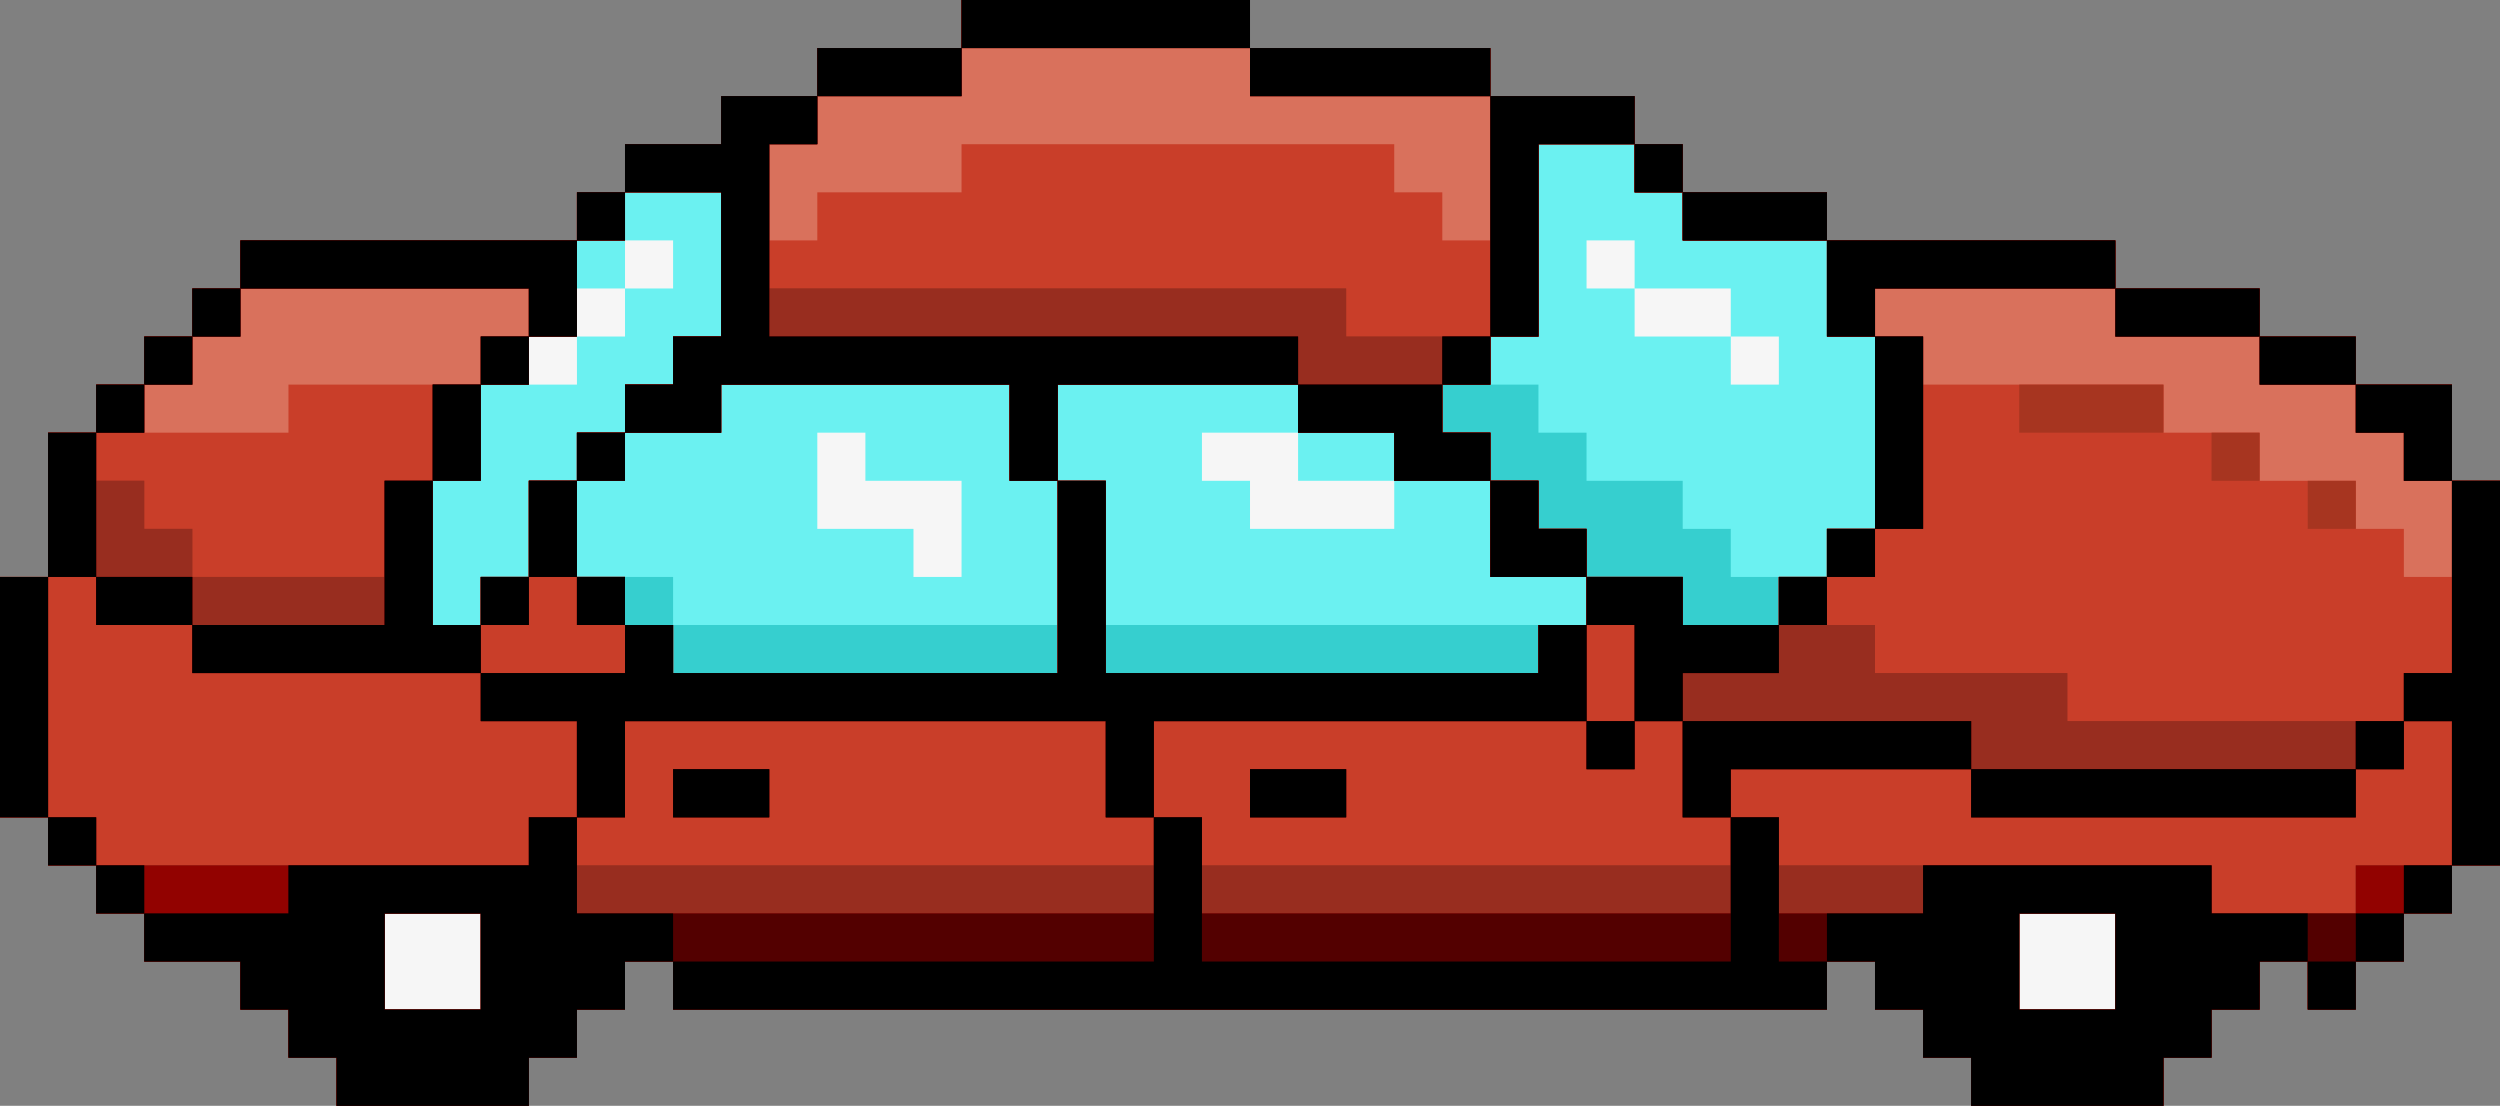 <?xml version="1.0" encoding="UTF-8" standalone="no"?>
<svg
   xmlns:dc="http://purl.org/dc/elements/1.1/"
   xmlns:cc="http://creativecommons.org/ns#"
   xmlns:rdf="http://www.w3.org/1999/02/22-rdf-syntax-ns#"
   xmlns:svg="http://www.w3.org/2000/svg"
   xmlns="http://www.w3.org/2000/svg"
   xmlns:sodipodi="http://sodipodi.sourceforge.net/DTD/sodipodi-0.dtd"
   xmlns:inkscape="http://www.inkscape.org/namespaces/inkscape"
   version="1.1"
   width="208"
   height="92"
   id="svg2"
   sodipodi:docname="carA.svg"
   inkscape:version="1.0.2-2 (e86c870879, 2021-01-15)">
  <rect width="100%" height="100%" fill="#808080" stroke="none"/>
  <sodipodi:namedview
     pagecolor="#ffffff"
     bordercolor="#666666"
     borderopacity="1"
     objecttolerance="10"
     gridtolerance="10"
     guidetolerance="10"
     inkscape:pageopacity="0"
     inkscape:pageshadow="2"
     inkscape:window-width="1540"
     inkscape:window-height="859"
     id="namedview42"
     showgrid="false"
     inkscape:zoom="1.8085616"
     inkscape:cx="192.79628"
     inkscape:cy="106.34336"
     inkscape:window-x="0"
     inkscape:window-y="0"
     inkscape:window-maximized="0"
     inkscape:current-layer="svg2" />
  <defs
     id="defs4" />
  <g
     transform="matrix(-1,0,0,1,514.486,-461.098)"
     id="layer1">
    <g
       transform="translate(162.857,148.571)"
       id="g3251">
      <path
         d="m 171.628,402.527 v -2 h -2 -2 v -2 -2 h -2 -2 v -2 -2 h -2 -2 v 2 2 h -2 -2 v -2 -2 h -2 -2 v -2 -2 h -2 -2 v -2 -2 h -2 -2 v -16 -16 h 2 2 v -4 -4 h 4 4 v -2 -2 h 4 4 v -2 -2 h 6 6 v -2 -2 h 12 12 v -2 -2 h 6 6 v -2 -2 h 2 2 v -2 -2 h 6 6 v -2 -2 h 10 10 v -2 -2 h 12 12 v 2 2 h 6 6 v 2 2 h 4 4 v 2 2 h 4 4 v 2 2 h 2 2 v 2 2 h 14 14 v 2 2 h 2 2 v 2 2 h 2 2 v 2 2 h 2 2 v 2 2 h 2 2 v 6 6 h 2 2 v 10 10 h -2 -2 v 2 2 h -2 -2 v 2 2 h -2 -2 v 2 2 h -4 -4 v 2 2 h -2 -2 v 2 2 h -2 -2 v 2 2 h -8 -8 v -2 -2 h -2 -2 v -2 -2 h -2 -2 v -2 -2 h -2 -2 v 2 2 h -48 -48 v -2 -2 h -2 -2 v 2 2 h -2 -2 v 2 2 h -2 -2 v 2 2 h -8 -8 z"
         id="path3271"
         style="fill:#f6f6f6" />
      <path
         d="m 171.628,402.527 v -2 h -2 -2 v -2 -2 h -2 -2 v -2 -2 h -2 -2 v 2 2 h -2 -2 v -2 -2 h -2 -2 v -2 -2 h -2 -2 v -2 -2 h -2 -2 v -16 -16 h 2 2 v -4 -4 h 4 4 v -2 -2 h 4 4 v -2 -2 h 6 6 v -2 -2 h 12 12 v -2 -2 h 6 6 v -2 -2 h 2 2 v -2 -2 h 6 6 v -2 -2 h 10 10 v -2 -2 h 12 12 v 2 2 h 6 6 v 2 2 h 4 4 v 2 2 h 4 4 v 2 2 h 2 2 v 2 2 h 14 14 v 2 2 h 2 2 v 2 2 h 2 2 v 2 2 h 2 2 v 2 2 h 2 2 v 6 6 h 2 2 v 10 10 h -2 -2 v 2 2 h -2 -2 v 2 2 h -2 -2 v 2 2 h -4 -4 v 2 2 h -2 -2 v 2 2 h -2 -2 v 2 2 h -8 -8 v -2 -2 h -2 -2 v -2 -2 h -2 -2 v -2 -2 h -2 -2 v 2 2 h -48 -48 v -2 -2 h -2 -2 v 2 2 h -2 -2 v 2 2 h -2 -2 v 2 2 h -8 -8 z m 12,-10 v -4 h -4 -4 v 4 4 h 4 4 z m 136,0 v -4 h -4 -4 v 4 4 h 4 4 z m -44,-34 v -2 h 4 4 v -4 -4 h -2 -2 v 2 2 h -4 -4 v 4 4 h 2 2 z m -28,-4 v -2 h 2 2 v -2 -2 h -4 -4 v 2 2 h -4 -4 v 2 2 h 6 6 z m -40,-12 v -2 h 4 4 v -2 -2 h 2 2 v -2 -2 h -2 -2 v 2 2 h -4 -4 v 2 2 h -2 -2 v 2 2 h 2 2 z m 100,0 v -2 h -2 -2 v -2 -2 h -2 -2 v -2 -2 h -2 -2 v 2 2 h 2 2 v 2 2 h 2 2 v 2 2 h 2 2 z"
         id="path3269"
         style="fill:#6bf1f1" />
      <path
         d="m 171.628,402.527 v -2 h -2 -2 v -2 -2 h -2 -2 v -2 -2 h -2 -2 v 2 2 h -2 -2 v -2 -2 h -2 -2 v -2 -2 h -2 -2 v -2 -2 h -2 -2 v -16 -16 h 2 2 v -4 -4 h 4 4 v -2 -2 h 4 4 v -2 -2 h 6 6 v -2 -2 h 12 12 v -2 -2 h 6 6 v -2 -2 h 2 2 v -2 -2 h 6 6 v -2 -2 h 10 10 v -2 -2 h 12 12 v 2 2 h 6 6 v 2 2 h 4 4 v 2 2 h 4 4 v 2 2 h 2 2 v 2 2 h 14 14 v 2 2 h 2 2 v 2 2 h 2 2 v 2 2 h 2 2 v 2 2 h 2 2 v 6 6 h 2 2 v 10 10 h -2 -2 v 2 2 h -2 -2 v 2 2 h -2 -2 v 2 2 h -4 -4 v 2 2 h -2 -2 v 2 2 h -2 -2 v 2 2 h -8 -8 v -2 -2 h -2 -2 v -2 -2 h -2 -2 v -2 -2 h -2 -2 v 2 2 h -48 -48 v -2 -2 h -2 -2 v 2 2 h -2 -2 v 2 2 h -2 -2 v 2 2 h -8 -8 z m 12,-10 v -4 h -4 -4 v 4 4 h 4 4 z m 136,0 v -4 h -4 -4 v 4 4 h 4 4 z m -60,-34 v -6 h 2 2 v 6 6 h 16 16 v -2 -2 h 4 4 v -4 -4 h 2 2 v 4 4 h 2 2 v 2 2 h 2 2 v -6 -6 h -2 -2 v -4 -4 h -2 -2 v -2 -2 h -2 -2 v -4 -4 h -2 -2 v -2 -2 h -4 -4 v 6 6 h 2 2 v 2 2 h 2 2 v 2 2 h -4 -4 v -2 -2 h -12 -12 v 4 4 h -2 -2 v -4 -4 h -10 -10 v 2 2 h -4 -4 v 2 2 h -4 -4 v 4 4 h -4 -4 v 2 2 h 20 20 z m 40,-8 v -2 h 2 2 v 2 2 h -2 -2 z m -92,8 v -2 h 2 2 v -2 -2 h 4 4 v -2 -2 h 2 2 v -2 -2 h 2 2 v -2 -2 h -2 -2 v -8 -8 h -4 -4 v 2 2 h -2 -2 v 2 2 h -6 -6 v 4 4 h -2 -2 v 8 8 h 2 2 v 2 2 h 4 4 z"
         id="path3267"
         style="fill:#36cfcf" />
      <path
         d="m 171.628,402.527 v -2 h -2 -2 v -2 -2 h -2 -2 v -2 -2 h -2 -2 v 2 2 h -2 -2 v -2 -2 h -2 -2 v -2 -2 h -2 -2 v -2 -2 h -2 -2 v -16 -16 h 2 2 v -4 -4 h 4 4 v -2 -2 h 4 4 v -2 -2 h 6 6 v -2 -2 h 12 12 v -2 -2 h 6 6 v -2 -2 h 2 2 v -2 -2 h 6 6 v -2 -2 h 10 10 v -2 -2 h 12 12 v 2 2 h 6 6 v 2 2 h 4 4 v 2 2 h 4 4 v 2 2 h 2 2 v 2 2 h 14 14 v 2 2 h 2 2 v 2 2 h 2 2 v 2 2 h 2 2 v 2 2 h 2 2 v 6 6 h 2 2 v 10 10 h -2 -2 v 2 2 h -2 -2 v 2 2 h -2 -2 v 2 2 h -4 -4 v 2 2 h -2 -2 v 2 2 h -2 -2 v 2 2 h -8 -8 v -2 -2 h -2 -2 v -2 -2 h -2 -2 v -2 -2 h -2 -2 v 2 2 h -48 -48 v -2 -2 h -2 -2 v 2 2 h -2 -2 v 2 2 h -2 -2 v 2 2 h -8 -8 z m 12,-10 v -4 h -4 -4 v 4 4 h 4 4 z m 136,0 v -4 h -4 -4 v 4 4 h 4 4 z m -60,-32 v -8 h 2 2 v 8 8 h 16 16 v -2 -2 h 2 2 v -2 -2 h 2 2 v -4 -4 h 2 2 v 4 4 h 2 2 v 2 2 h 2 2 v -6 -6 h -2 -2 v -4 -4 h -2 -2 v -2 -2 h -2 -2 v -4 -4 h -2 -2 v -2 -2 h -4 -4 v 6 6 h 2 2 v 2 2 h 2 2 v 2 2 h -4 -4 v -2 -2 h -12 -12 v 4 4 h -2 -2 v -4 -4 h -10 -10 v 2 2 h -4 -4 v 2 2 h -4 -4 v -2 -2 h 2 2 v -2 -2 h -2 -2 v -2 -2 h -2 -2 v -8 -8 h -4 -4 v 2 2 h -2 -2 v 2 2 h -6 -6 v 4 4 h -2 -2 v 8 8 h 2 2 v 2 2 h 2 2 v 2 2 h 4 4 v -2 -2 h 4 4 v 2 2 h 2 2 v 2 2 h 18 18 z m -40,-2 v -2 h 2 2 v -2 -2 h 2 2 v 4 4 h -4 -4 z m 80,-8 v -2 h 2 2 v 2 2 h -2 -2 z"
         id="path3265"
         style="fill:#d9715c" />
      <path
         d="m 171.628,402.527 v -2 h -2 -2 v -2 -2 h -2 -2 v -2 -2 h -2 -2 v 2 2 h -2 -2 v -2 -2 h -2 -2 v -2 -2 h -2 -2 v -2 -2 h -2 -2 v -16 -16 h 2 2 v -4 -4 h 4 4 v -2 -2 h 4 4 v -2 -2 h 6 6 v -2 -2 h 12 12 v -2 -2 h 6 6 v -2 -2 h 2 2 v -2 -2 h 6 6 v -2 -2 h 10 10 v -2 -2 h 12 12 v 2 2 h 6 6 v 2 2 h 4 4 v 2 2 h 4 4 v 2 2 h 2 2 v 2 2 h 14 14 v 2 2 h 2 2 v 2 2 h 2 2 v 2 2 h 2 2 v 2 2 h 2 2 v 6 6 h 2 2 v 10 10 h -2 -2 v 2 2 h -2 -2 v 2 2 h -2 -2 v 2 2 h -4 -4 v 2 2 h -2 -2 v 2 2 h -2 -2 v 2 2 h -8 -8 v -2 -2 h -2 -2 v -2 -2 h -2 -2 v -2 -2 h -2 -2 v 2 2 h -48 -48 v -2 -2 h -2 -2 v 2 2 h -2 -2 v 2 2 h -2 -2 v 2 2 h -8 -8 z m 12,-10 v -4 h -4 -4 v 4 4 h 4 4 z m 136,0 v -4 h -4 -4 v 4 4 h 4 4 z m -60,-32 v -8 h 2 2 v 8 8 h 16 16 v -2 -2 h 2 2 v -2 -2 h 2 2 v -4 -4 h 2 2 v 4 4 h 2 2 v 2 2 h 2 2 v -6 -6 h -2 -2 v -4 -4 h 8 8 v 2 2 h 6 6 v -2 -2 h -2 -2 v -2 -2 h -2 -2 v -2 -2 h -12 -12 v 2 2 h -2 -2 v -4 -4 h -2 -2 v -2 -2 h -4 -4 v 6 6 h 2 2 v 2 2 h 2 2 v 2 2 h -4 -4 v -2 -2 h -12 -12 v 4 4 h -2 -2 v -4 -4 h -10 -10 v 2 2 h -4 -4 v 2 2 h -4 -4 v -2 -2 h 2 2 v -2 -2 h -2 -2 v -2 -2 h -2 -2 v -8 -8 h -4 -4 v 2 2 h -2 -2 v 2 2 h -6 -6 v 4 4 h -2 -2 v -2 -2 h -10 -10 v 2 2 h -6 -6 v 2 2 h -4 -4 v 2 2 h -2 -2 v 2 2 h -2 -2 v 4 4 h 2 2 v -2 -2 h 2 2 v -2 -2 h 4 4 v -2 -2 h 4 4 v -2 -2 h 10 10 v -2 -2 h 2 2 v 8 8 h 2 2 v 2 2 h 2 2 v 2 2 h 4 4 v -2 -2 h 4 4 v 2 2 h 2 2 v 2 2 h 18 18 z m -40,-2 v -2 h 2 2 v -2 -2 h 2 2 v 4 4 h -4 -4 z m 80,-8 v -2 h 2 2 v 2 2 h -2 -2 z m 8,-8 v -2 h 2 2 v 2 2 h -2 -2 z m -76,-12 v -2 h 2 2 v -2 -2 h 18 18 v 2 2 h 6 6 v 2 2 h 2 2 v -4 -4 h -2 -2 v -2 -2 h -6 -6 v -2 -2 h -12 -12 v 2 2 h -10 -10 v 6 6 h 2 2 z"
         id="path3263"
         style="fill:#c93e29" />
      <path
         d="m 171.628,402.527 v -2 h -2 -2 v -2 -2 h -2 -2 v -2 -2 h -2 -2 v 2 2 h -2 -2 v -2 -2 h -2 -2 v -2 -2 h -2 -2 v -2 -2 h -2 -2 v -16 -16 h 2 2 v -4 -4 h 4 4 v -2 -2 h 4 4 v -2 -2 h 6 6 v -2 -2 h 12 12 v -2 -2 h 6 6 v -2 -2 h 2 2 v -2 -2 h 6 6 v -2 -2 h 10 10 v -2 -2 h 12 12 v 2 2 h 6 6 v 2 2 h 4 4 v 2 2 h 4 4 v 2 2 h 2 2 v 2 2 h 14 14 v 2 2 h 2 2 v 2 2 h 2 2 v 2 2 h 2 2 v 2 2 h 2 2 v 6 6 h 2 2 v 10 10 h -2 -2 v 2 2 h -2 -2 v 2 2 h -2 -2 v 2 2 h -4 -4 v 2 2 h -2 -2 v 2 2 h -2 -2 v 2 2 h -8 -8 v -2 -2 h -2 -2 v -2 -2 h -2 -2 v -2 -2 h -2 -2 v 2 2 h -48 -48 v -2 -2 h -2 -2 v 2 2 h -2 -2 v 2 2 h -2 -2 v 2 2 h -8 -8 z m 12,-10 v -4 h -4 -4 v 4 4 h 4 4 z m 136,0 v -4 h -4 -4 v 4 4 h 4 4 z m -152,-6 v -2 h 18 18 v -2 -2 h 2 2 v 2 2 h 22 22 v -2 -2 h 2 2 v 2 2 h 24 24 v -2 -2 h 2 2 v 2 2 h 18 18 v -2 -2 h 2 2 v -10 -10 h -2 -2 v 2 2 h -4 -4 v 2 2 h -12 -12 v -2 -2 h 2 2 v -6 -6 h 2 2 v 4 4 h 8 8 v -2 -2 h 2 2 v -2 -2 h 2 2 v -2 -2 h -2 -2 v -2 -2 h -2 -2 v -2 -2 h -2 -2 v -2 -2 h -12 -12 v 2 2 h -2 -2 v -4 -4 h -2 -2 v -2 -2 h -4 -4 v 6 6 h 2 2 v 2 2 h 2 2 v 2 2 h -4 -4 v -2 -2 h -12 -12 v 4 4 h -2 -2 v -4 -4 h -10 -10 v 2 2 h -4 -4 v 2 2 h -4 -4 v -2 -2 h 2 2 v -2 -2 h -2 -2 v -2 -2 h 6 6 v -2 -2 h 24 24 v -6 -6 h -2 -2 v -2 -2 h -6 -6 v -2 -2 h -12 -12 v 2 2 h -10 -10 v 10 10 h -2 -2 v -8 -8 h -4 -4 v 2 2 h -2 -2 v 2 2 h -6 -6 v 4 4 h -2 -2 v -2 -2 h -10 -10 v 2 2 h -6 -6 v 2 2 h -4 -4 v 2 2 h -2 -2 v 2 2 h -2 -2 v 8 8 h 2 2 v 2 2 h -2 -2 v 6 6 h 4 4 v 2 2 h 6 6 z m -12,-8 v -2 h -2 -2 v -2 -2 h 14 14 v -2 -2 h 8 8 v -2 -2 h 2 2 v -2 -2 h -2 -2 v -2 -2 h -2 -2 v -8 -8 h 2 2 v 8 8 h 2 2 v 2 2 h 2 2 v 2 2 h 4 4 v -2 -2 h 4 4 v -2 -2 h 2 2 v -2 -2 h 2 2 v 4 4 h -4 -4 v 2 2 h 2 2 v 2 2 h 18 18 v -8 -8 h 2 2 v 8 8 h 16 16 v -2 -2 h 2 2 v -2 -2 h 2 2 v -4 -4 h -2 -2 v -2 -2 h 2 2 v 2 2 h 2 2 v 4 4 h 2 2 v 2 2 h -2 -2 v -2 -2 h -2 -2 v 2 2 h -2 -2 v 2 2 h 6 6 v 2 2 h -4 -4 v 4 4 h -2 -2 v -4 -4 h -20 -20 v 4 4 h -2 -2 v -4 -4 h -18 -18 v 2 2 h -2 -2 v -2 -2 h -2 -2 v 4 4 h -2 -2 v -2 -2 h -10 -10 v 2 2 h -16 -16 z m 64,-10 v -4 h -2 -2 v 4 4 h 2 2 z m 20,10 v -2 h 4 4 v 2 2 h -4 -4 z m 48,0 v -2 h 4 4 v 2 2 h -4 -4 z m -132,-24 v -2 h 2 2 v 2 2 h -2 -2 z m 8,-4 v -2 h 2 2 v 2 2 h -2 -2 z m 148,-2 v -4 h -2 -2 v -2 -2 h 2 2 v 2 2 h 2 2 v 4 4 h -2 -2 z m -140,-2 v -2 h 6 6 v 2 2 h -6 -6 z"
         id="path3261"
         style="fill:#a73520" />
      <path
         d="m 171.628,402.527 v -2 h -2 -2 v -2 -2 h -2 -2 v -2 -2 h -2 -2 v 2 2 h -2 -2 v -2 -2 h -2 -2 v -2 -2 h -2 -2 v -2 -2 h -2 -2 v -16 -16 h 2 2 v -4 -4 h 4 4 v -2 -2 h 4 4 v -2 -2 h 6 6 v -2 -2 h 12 12 v -2 -2 h 6 6 v -2 -2 h 2 2 v -2 -2 h 6 6 v -2 -2 h 10 10 v -2 -2 h 12 12 v 2 2 h 6 6 v 2 2 h 4 4 v 2 2 h 4 4 v 2 2 h 2 2 v 2 2 h 14 14 v 2 2 h 2 2 v 2 2 h 2 2 v 2 2 h 2 2 v 2 2 h 2 2 v 6 6 h 2 2 v 10 10 h -2 -2 v 2 2 h -2 -2 v 2 2 h -2 -2 v 2 2 h -4 -4 v 2 2 h -2 -2 v 2 2 h -2 -2 v 2 2 h -8 -8 v -2 -2 h -2 -2 v -2 -2 h -2 -2 v -2 -2 h -2 -2 v 2 2 h -48 -48 v -2 -2 h -2 -2 v 2 2 h -2 -2 v 2 2 h -2 -2 v 2 2 h -8 -8 z m 12,-10 v -4 h -4 -4 v 4 4 h 4 4 z m 136,0 v -4 h -4 -4 v 4 4 h 4 4 z m -152,-6 v -2 h 18 18 v -2 -2 h 2 2 v 2 2 h 22 22 v -2 -2 h 2 2 v 2 2 h 24 24 v -2 -2 h 2 2 v 2 2 h 18 18 v -2 -2 h 2 2 v -10 -10 h -2 -2 v 2 2 h -4 -4 v 2 2 h -12 -12 v -2 -2 h 2 2 v -6 -6 h 2 2 v 4 4 h 8 8 v -2 -2 h 2 2 v -2 -2 h 2 2 v -2 -2 h -2 -2 v -2 -2 h -2 -2 v -2 -2 h -2 -2 v -2 -2 h -12 -12 v 2 2 h -2 -2 v -4 -4 h -2 -2 v -2 -2 h -4 -4 v 6 6 h 2 2 v 2 2 h 2 2 v 2 2 h -4 -4 v -2 -2 h -12 -12 v 4 4 h -2 -2 v -4 -4 h -10 -10 v 2 2 h -4 -4 v 2 2 h -4 -4 v -2 -2 h 2 2 v -2 -2 h -2 -2 v -2 -2 h 6 6 v -2 -2 h 24 24 v -6 -6 h -2 -2 v -2 -2 h -6 -6 v -2 -2 h -12 -12 v 2 2 h -10 -10 v 10 10 h -2 -2 v -8 -8 h -4 -4 v 2 2 h -2 -2 v 2 2 h -6 -6 v 4 4 h -2 -2 v -2 -2 h -10 -10 v 2 2 h -6 -6 v 2 2 h -4 -4 v 2 2 h -2 -2 v 2 2 h -2 -2 v 8 8 h 2 2 v 2 2 h -2 -2 v 6 6 h 4 4 v 2 2 h 6 6 z m -12,-8 v -2 h -2 -2 v -2 -2 h 14 14 v -2 -2 h 8 8 v -2 -2 h 2 2 v -2 -2 h -2 -2 v -2 -2 h -2 -2 v -8 -8 h 2 2 v 8 8 h 2 2 v 2 2 h 2 2 v 2 2 h 4 4 v -2 -2 h 4 4 v -2 -2 h 2 2 v -2 -2 h 2 2 v 4 4 h -4 -4 v 2 2 h 2 2 v 2 2 h 18 18 v -8 -8 h 2 2 v 8 8 h 16 16 v -2 -2 h 2 2 v -2 -2 h 2 2 v -4 -4 h -2 -2 v -2 -2 h 2 2 v 2 2 h 2 2 v 4 4 h 2 2 v 2 2 h -2 -2 v -2 -2 h -2 -2 v 2 2 h -2 -2 v 2 2 h 6 6 v 2 2 h -4 -4 v 4 4 h -2 -2 v -4 -4 h -20 -20 v 4 4 h -2 -2 v -4 -4 h -18 -18 v 2 2 h -2 -2 v -2 -2 h -2 -2 v 4 4 h -2 -2 v -2 -2 h -10 -10 v 2 2 h -16 -16 z m 64,-10 v -4 h -2 -2 v 4 4 h 2 2 z m 20,10 v -2 h 4 4 v 2 2 h -4 -4 z m 48,0 v -2 h 4 4 v 2 2 h -4 -4 z m 24,-30 v -4 h -2 -2 v -2 -2 h 2 2 v 2 2 h 2 2 v 4 4 h -2 -2 z"
         id="path3259"
         style="fill:#982d1f" />
      <path
         d="m 171.628,402.527 v -2 h -2 -2 v -2 -2 h -2 -2 v -2 -2 h -2 -2 v 2 2 h -2 -2 v -2 -2 h -2 -2 v -2 -2 h -2 -2 v -2 -2 h -2 -2 v -16 -16 h 2 2 v -4 -4 h 4 4 v -2 -2 h 4 4 v -2 -2 h 6 6 v -2 -2 h 12 12 v -2 -2 h 6 6 v -2 -2 h 2 2 v -2 -2 h 6 6 v -2 -2 h 10 10 v -2 -2 h 12 12 v 2 2 h 6 6 v 2 2 h 4 4 v 2 2 h 4 4 v 2 2 h 2 2 v 2 2 h 14 14 v 2 2 h 2 2 v 2 2 h 2 2 v 2 2 h 2 2 v 2 2 h 2 2 v 6 6 h 2 2 v 10 10 h -2 -2 v 2 2 h -2 -2 v 2 2 h -2 -2 v 2 2 h -4 -4 v 2 2 h -2 -2 v 2 2 h -2 -2 v 2 2 h -8 -8 v -2 -2 h -2 -2 v -2 -2 h -2 -2 v -2 -2 h -2 -2 v 2 2 h -48 -48 v -2 -2 h -2 -2 v 2 2 h -2 -2 v 2 2 h -2 -2 v 2 2 h -8 -8 z m 12,-10 v -4 h -4 -4 v 4 4 h 4 4 z m 136,0 v -4 h -4 -4 v 4 4 h 4 4 z m -152,-6 v -2 h 12 12 v 2 2 h 6 6 v -4 -4 h 2 2 v 4 4 h 22 22 v -4 -4 h 2 2 v 4 4 h 24 24 v -4 -4 h 2 2 v 2 2 h 18 18 v -2 -2 h 2 2 v -10 -10 h -2 -2 v -6 -6 h -2 -2 v -2 -2 h -2 -2 v -2 -2 h -2 -2 v -2 -2 h -12 -12 v 2 2 h -2 -2 v -4 -4 h -2 -2 v -2 -2 h -4 -4 v 6 6 h 2 2 v 2 2 h 2 2 v 2 2 h -4 -4 v -2 -2 h -12 -12 v 4 4 h -2 -2 v -4 -4 h -10 -10 v -2 -2 h 22 22 v -8 -8 h -2 -2 v -2 -2 h -6 -6 v -2 -2 h -12 -12 v 2 2 h -10 -10 v 10 10 h -2 -2 v -8 -8 h -4 -4 v 2 2 h -2 -2 v 2 2 h -6 -6 v 4 4 h -2 -2 v -2 -2 h -10 -10 v 2 2 h -6 -6 v 2 2 h -4 -4 v 2 2 h -2 -2 v 2 2 h -2 -2 v 8 8 h 2 2 v 2 2 h -2 -2 v 6 6 h 4 4 v 2 2 h 6 6 z m -12,-8 v -2 h -2 -2 v -2 -2 h 2 2 v 2 2 h 16 16 v -2 -2 h 12 12 v -2 -2 h -4 -4 v -2 -2 h -2 -2 v -2 -2 h -2 -2 v -2 -2 h -2 -2 v -8 -8 h 2 2 v 8 8 h 2 2 v 2 2 h 2 2 v 2 2 h 4 4 v -2 -2 h 4 4 v -2 -2 h 2 2 v -2 -2 h 2 2 v -2 -2 h 2 2 v -2 -2 h -2 -2 v -2 -2 h 2 2 v 2 2 h 6 6 v 2 2 h -4 -4 v 2 2 h -4 -4 v 4 4 h -4 -4 v 2 2 h 2 2 v 2 2 h 18 18 v -8 -8 h 2 2 v 8 8 h 16 16 v -2 -2 h 2 2 v -2 -2 h 2 2 v -4 -4 h -2 -2 v -2 -2 h 2 2 v 2 2 h 2 2 v 4 4 h 2 2 v 2 2 h 2 2 v -6 -6 h -2 -2 v -4 -4 h -2 -2 v -2 -2 h 2 2 v 2 2 h 2 2 v 4 4 h 2 2 v 6 6 h 8 8 v -2 -2 h 4 4 v 2 2 h -4 -4 v 2 2 h -12 -12 v 2 2 h -4 -4 v 4 4 h -2 -2 v -4 -4 h -20 -20 v 4 4 h -2 -2 v -4 -4 h -18 -18 v 2 2 h -2 -2 v -2 -2 h -2 -2 v 4 4 h -2 -2 v -2 -2 h -10 -10 v 2 2 h -16 -16 z m 64,-10 v -4 h -2 -2 v 4 4 h 2 2 z m 92,-2 v -2 h -2 -2 v -2 -2 h -2 -2 v 2 2 h -2 -2 v 2 2 h 6 6 z m -72,12 v -2 h 4 4 v 2 2 h -4 -4 z m 48,0 v -2 h 4 4 v 2 2 h -4 -4 z"
         id="path3257"
         style="fill:#920200" />
      <path
         d="m 171.628,402.527 v -2 h -2 -2 v -2 -2 h -2 -2 v -2 -2 h -2 -2 v 2 2 h -2 -2 v -2 -2 h -2 -2 v -2 -2 h -2 -2 v -2 -2 h -2 -2 v -16 -16 h 2 2 v -4 -4 h 4 4 v -2 -2 h 4 4 v -2 -2 h 6 6 v -2 -2 h 12 12 v -2 -2 h 6 6 v -2 -2 h 2 2 v -2 -2 h 6 6 v -2 -2 h 10 10 v -2 -2 h 12 12 v 2 2 h 6 6 v 2 2 h 4 4 v 2 2 h 4 4 v 2 2 h 2 2 v 2 2 h 14 14 v 2 2 h 2 2 v 2 2 h 2 2 v 2 2 h 2 2 v 2 2 h 2 2 v 6 6 h 2 2 v 10 10 h -2 -2 v 2 2 h -2 -2 v 2 2 h -2 -2 v 2 2 h -4 -4 v 2 2 h -2 -2 v 2 2 h -2 -2 v 2 2 h -8 -8 v -2 -2 h -2 -2 v -2 -2 h -2 -2 v -2 -2 h -2 -2 v 2 2 h -48 -48 v -2 -2 h -2 -2 v 2 2 h -2 -2 v 2 2 h -2 -2 v 2 2 h -8 -8 z m 12,-10 v -4 h -4 -4 v 4 4 h 4 4 z m 136,0 v -4 h -4 -4 v 4 4 h 4 4 z m -152,-6 v -2 h 12 12 v 2 2 h 6 6 v -4 -4 h 2 2 v 4 4 h 22 22 v -4 -4 h 2 2 v 4 4 h 24 24 v -4 -4 h 2 2 v 2 2 h 10 10 v 2 2 h 6 6 v -2 -2 h 2 2 v -2 -2 h 2 2 v -10 -10 h -2 -2 v -6 -6 h -2 -2 v -2 -2 h -2 -2 v -2 -2 h -2 -2 v -2 -2 h -12 -12 v 2 2 h -2 -2 v -4 -4 h -2 -2 v -2 -2 h -4 -4 v 6 6 h 2 2 v 2 2 h 2 2 v 2 2 h -4 -4 v -2 -2 h -12 -12 v 4 4 h -2 -2 v -4 -4 h -10 -10 v -2 -2 h 22 22 v -8 -8 h -2 -2 v -2 -2 h -6 -6 v -2 -2 h -12 -12 v 2 2 h -10 -10 v 10 10 h -2 -2 v -8 -8 h -4 -4 v 2 2 h -2 -2 v 2 2 h -6 -6 v 4 4 h -2 -2 v -2 -2 h -10 -10 v 2 2 h -6 -6 v 2 2 h -4 -4 v 2 2 h -2 -2 v 2 2 h -2 -2 v 8 8 h 2 2 v 2 2 h -2 -2 v 6 6 h 2 2 v 2 2 h 8 8 z m -12,-8 v -2 h -2 -2 v -2 -2 h 2 2 v 2 2 h 16 16 v -2 -2 h 12 12 v -2 -2 h -4 -4 v -2 -2 h -2 -2 v -2 -2 h -2 -2 v -2 -2 h -2 -2 v -8 -8 h 2 2 v 8 8 h 2 2 v 2 2 h 2 2 v 2 2 h 4 4 v -2 -2 h 4 4 v -2 -2 h 2 2 v -2 -2 h 2 2 v -2 -2 h 2 2 v -2 -2 h -2 -2 v -2 -2 h 2 2 v 2 2 h 6 6 v 2 2 h -4 -4 v 2 2 h -4 -4 v 4 4 h -4 -4 v 2 2 h 2 2 v 2 2 h 18 18 v -8 -8 h 2 2 v 8 8 h 16 16 v -2 -2 h 2 2 v -2 -2 h 2 2 v -4 -4 h -2 -2 v -2 -2 h 2 2 v 2 2 h 2 2 v 4 4 h 2 2 v 2 2 h 2 2 v -6 -6 h -2 -2 v -4 -4 h -2 -2 v -2 -2 h 2 2 v 2 2 h 2 2 v 4 4 h 2 2 v 6 6 h 8 8 v -2 -2 h 4 4 v 2 2 h -4 -4 v 2 2 h -12 -12 v 2 2 h -4 -4 v 4 4 h -2 -2 v -4 -4 h -20 -20 v 4 4 h -2 -2 v -4 -4 h -18 -18 v 2 2 h -2 -2 v -2 -2 h -2 -2 v 4 4 h -2 -2 v -2 -2 h -10 -10 v 2 2 h -16 -16 z m 64,-10 v -4 h -2 -2 v 4 4 h 2 2 z m 92,-2 v -2 h -2 -2 v -2 -2 h -2 -2 v 2 2 h -2 -2 v 2 2 h 6 6 z m -72,12 v -2 h 4 4 v 2 2 h -4 -4 z m 48,0 v -2 h 4 4 v 2 2 h -4 -4 z"
         id="path3255"
         style="fill:#530000" />
      <path
         d="m 171.628,402.527 v -2 h -2 -2 v -2 -2 h -2 -2 v -2 -2 h -2 -2 v 2 2 h -2 -2 v -2 -2 h -2 -2 v -2 -2 h -2 -2 v -2 -2 h -2 -2 v -16 -16 h 2 2 v -4 -4 h 4 4 v -2 -2 h 4 4 v -2 -2 h 6 6 v -2 -2 h 12 12 v -2 -2 h 6 6 v -2 -2 h 2 2 v -2 -2 h 6 6 v -2 -2 h 10 10 v -2 -2 h 12 12 v 2 2 h 6 6 v 2 2 h 4 4 v 2 2 h 4 4 v 2 2 h 2 2 v 2 2 h 14 14 v 2 2 h 2 2 v 2 2 h 2 2 v 2 2 h 2 2 v 2 2 h 2 2 v 6 6 h 2 2 v 10 10 h -2 -2 v 2 2 h -2 -2 v 2 2 h -2 -2 v 2 2 h -4 -4 v 2 2 h -2 -2 v 2 2 h -2 -2 v 2 2 h -8 -8 v -2 -2 h -2 -2 v -2 -2 h -2 -2 v -2 -2 h -2 -2 v 2 2 h -48 -48 v -2 -2 h -2 -2 v 2 2 h -2 -2 v 2 2 h -2 -2 v 2 2 h -8 -8 z m 12,-10 v -4 h -4 -4 v 4 4 h 4 4 z m 136,0 v -4 h -4 -4 v 4 4 h 4 4 z m -160,-2 v -2 h 4 4 v -2 -2 h 12 12 v 2 2 h 4 4 v 2 2 h 2 2 v -6 -6 h 2 2 v 6 6 h 22 22 v -6 -6 h 2 2 v 6 6 h 20 20 v -2 -2 h 4 4 v -4 -4 h 2 2 v 2 2 h 10 10 v 2 2 h 6 6 v -2 -2 h 2 2 v -2 -2 h 2 2 v -10 -10 h -2 -2 v -6 -6 h -2 -2 v -2 -2 h -2 -2 v -2 -2 h -2 -2 v -2 -2 h -12 -12 v 2 2 h -2 -2 v -4 -4 h -2 -2 v -2 -2 h -4 -4 v 6 6 h 2 2 v 2 2 h 2 2 v 2 2 h -4 -4 v -2 -2 h -12 -12 v 4 4 h -2 -2 v -4 -4 h -10 -10 v -2 -2 h 22 22 v -8 -8 h -2 -2 v -2 -2 h -6 -6 v -2 -2 h -12 -12 v 2 2 h -10 -10 v 10 10 h -2 -2 v -8 -8 h -4 -4 v 2 2 h -2 -2 v 2 2 h -6 -6 v 4 4 h -2 -2 v -2 -2 h -10 -10 v 2 2 h -6 -6 v 2 2 h -4 -4 v 2 2 h -2 -2 v 2 2 h -2 -2 v 8 8 h 2 2 v 2 2 h -2 -2 v 6 6 h 2 2 v 2 2 h 2 2 v 2 2 h 2 2 z m -4,-12 v -2 h -2 -2 v -2 -2 h 2 2 v 2 2 h 16 16 v -2 -2 h 12 12 v -2 -2 h -4 -4 v -2 -2 h -2 -2 v -2 -2 h -2 -2 v -2 -2 h -2 -2 v -8 -8 h 2 2 v 8 8 h 2 2 v 2 2 h 2 2 v 2 2 h 4 4 v -2 -2 h 4 4 v -2 -2 h 2 2 v -2 -2 h 2 2 v -2 -2 h 2 2 v -2 -2 h -2 -2 v -2 -2 h 2 2 v 2 2 h 6 6 v 2 2 h -4 -4 v 2 2 h -4 -4 v 4 4 h -4 -4 v 2 2 h 2 2 v 2 2 h 18 18 v -8 -8 h 2 2 v 8 8 h 16 16 v -2 -2 h 2 2 v -2 -2 h 2 2 v -4 -4 h -2 -2 v -2 -2 h 2 2 v 2 2 h 2 2 v 4 4 h 2 2 v 2 2 h 2 2 v -6 -6 h -2 -2 v -4 -4 h -2 -2 v -2 -2 h 2 2 v 2 2 h 2 2 v 4 4 h 2 2 v 6 6 h 8 8 v -2 -2 h 4 4 v 2 2 h -4 -4 v 2 2 h -12 -12 v 2 2 h -4 -4 v 4 4 h -2 -2 v -4 -4 h -20 -20 v 4 4 h -2 -2 v -4 -4 h -18 -18 v 2 2 h -2 -2 v -2 -2 h -2 -2 v 4 4 h -2 -2 v -2 -2 h -10 -10 v 2 2 h -16 -16 z m 64,-10 v -4 h -2 -2 v 4 4 h 2 2 z m 92,-2 v -2 h -2 -2 v -2 -2 h -2 -2 v 2 2 h -2 -2 v 2 2 h 6 6 z m -72,12 v -2 h 4 4 v 2 2 h -4 -4 z m 48,0 v -2 h 4 4 v 2 2 h -4 -4 z"
         id="path3253"
         style="fill:#000000" />
    </g>
  </g>
</svg>
